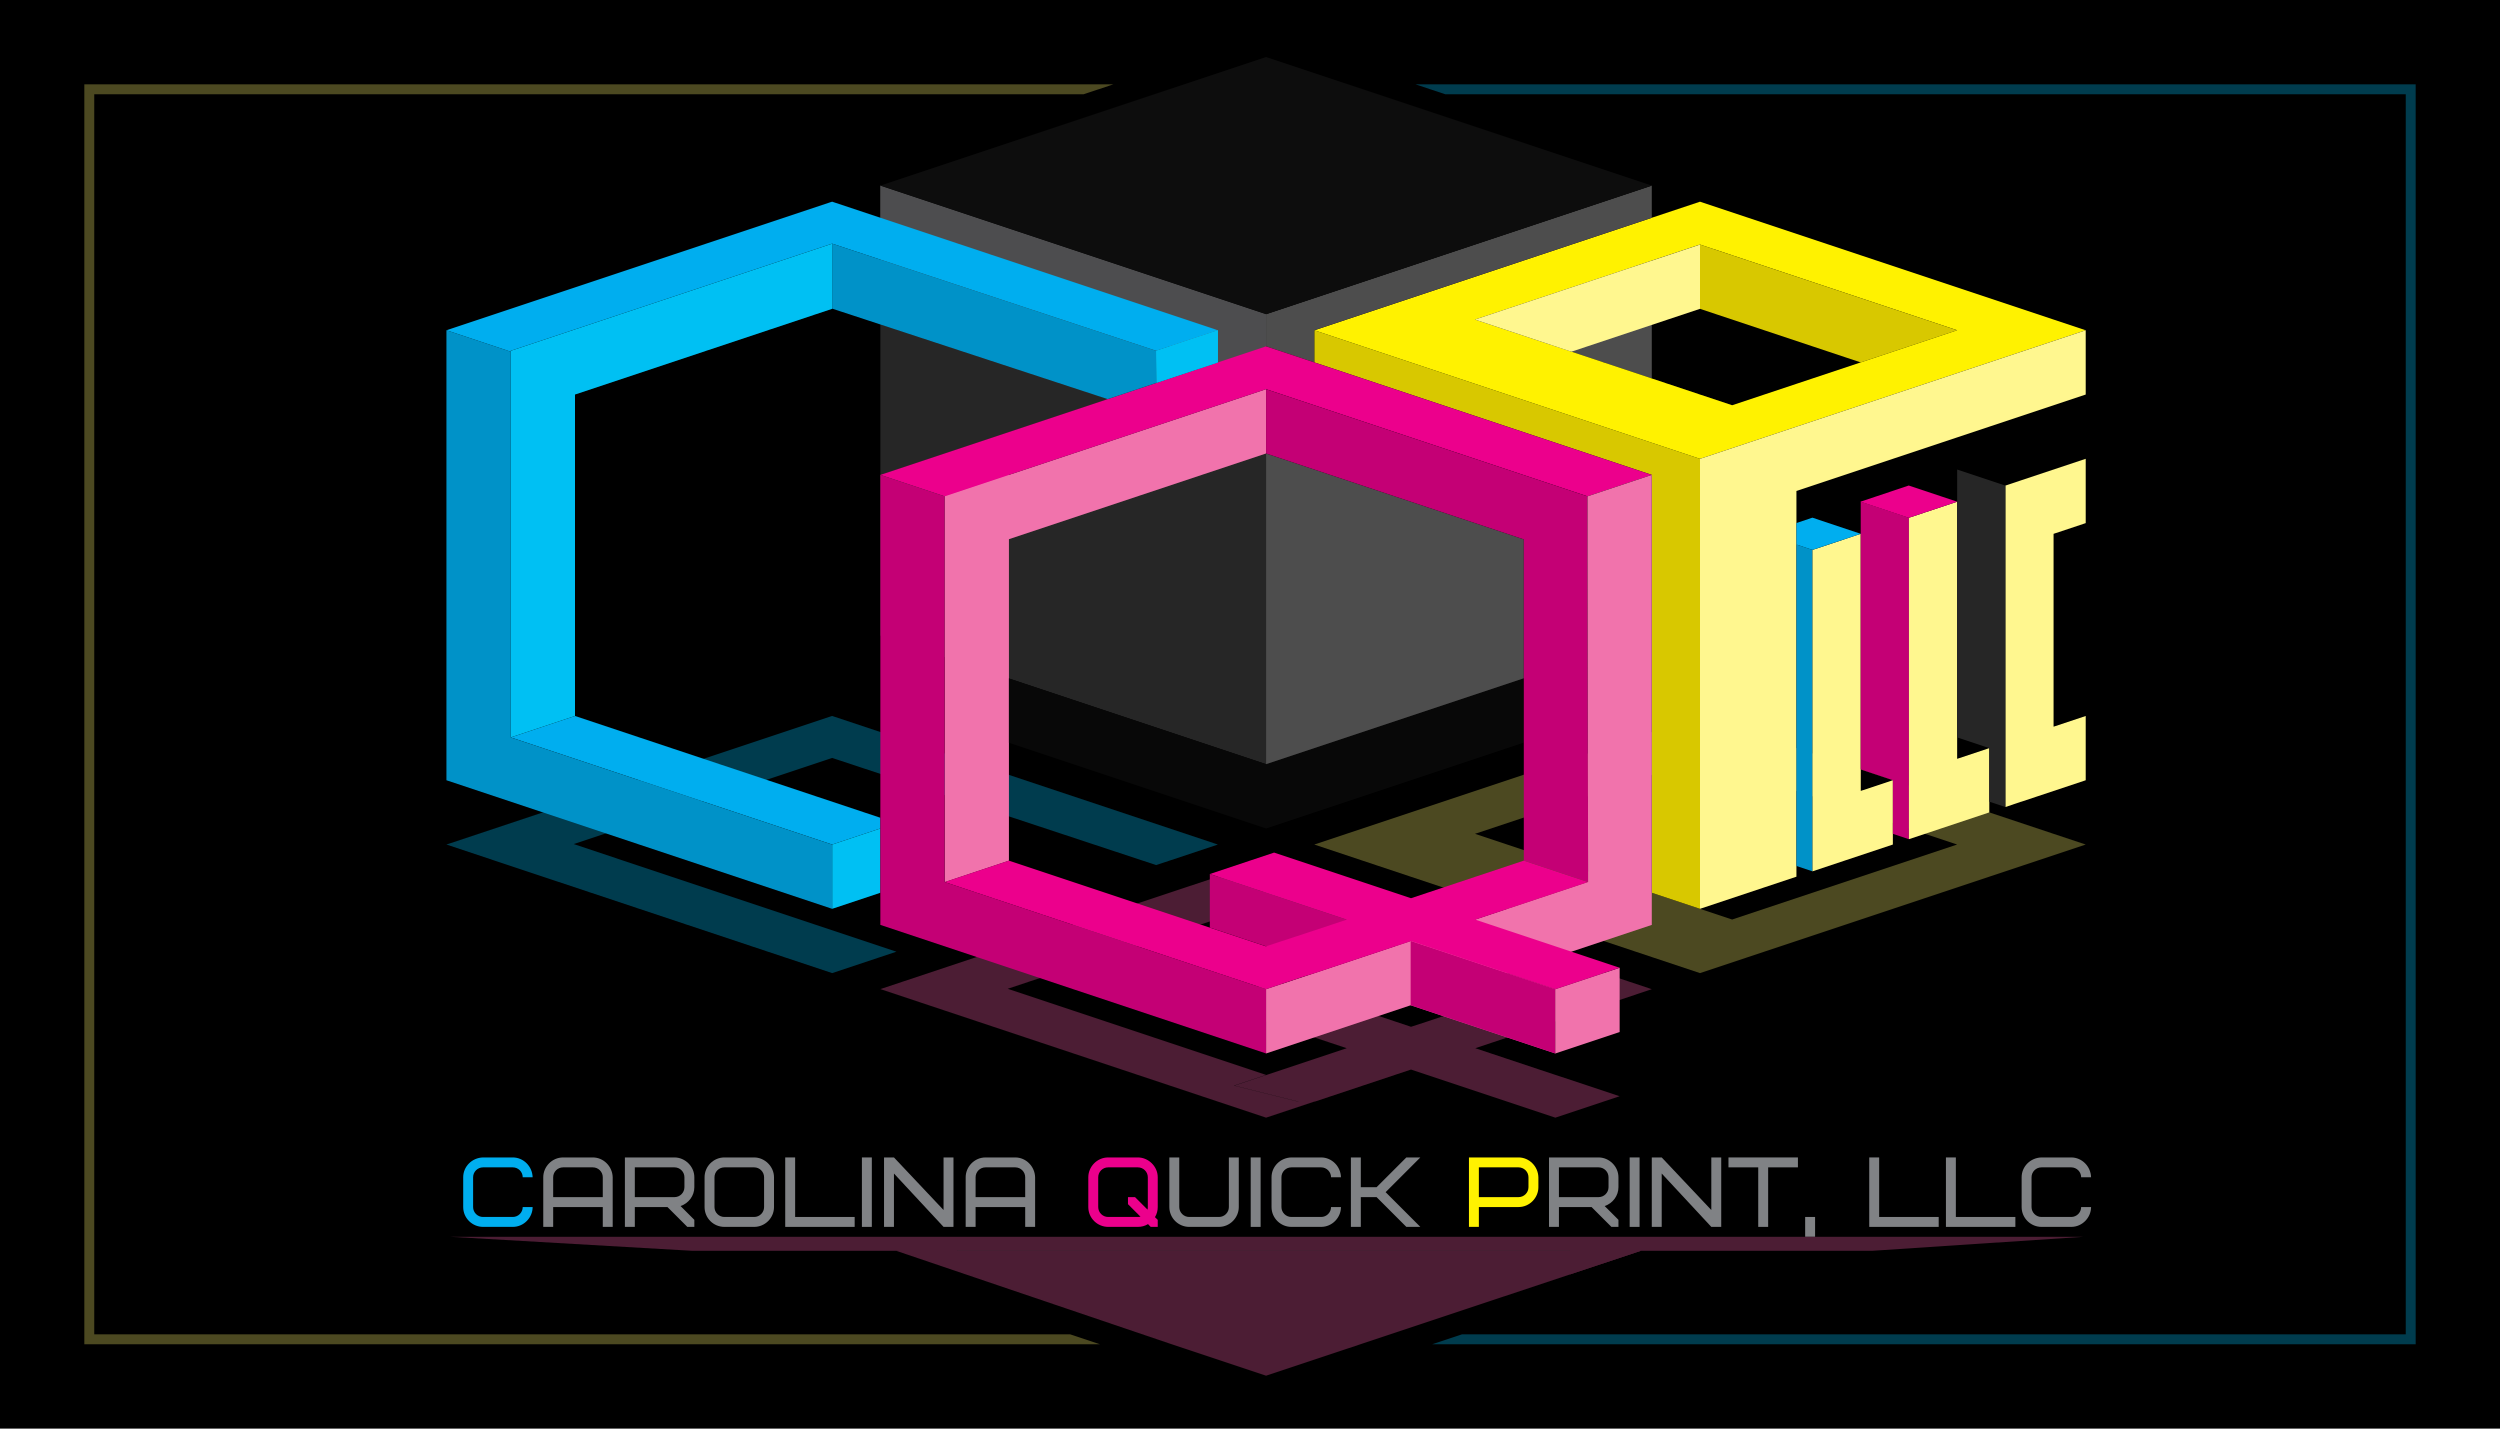 <?xml version="1.0" encoding="utf-8"?>
<!-- Generator: Adobe Illustrator 27.1.1, SVG Export Plug-In . SVG Version: 6.00 Build 0)  -->
<svg version="1.1" xmlns="http://www.w3.org/2000/svg" xmlns:xlink="http://www.w3.org/1999/xlink" x="0px" y="0px"
	 viewBox="0 0 252 144" style="enable-background:new 0 0 252 144;" xml:space="preserve">
<style type="text/css">
	.st0{fill:#B3B3B3;}
	.st1{fill:#00AEEF;}
	.st2{fill:none;}
	.st3{fill:#4C1D34;}
	.st4{fill:#262626;}
	.st5{fill:#4D4D4D;}
	.st6{fill:#4C4921;}
	.st7{fill:#6B344F;}
	.st8{fill:#003C4E;}
	.st9{fill:#CE1F40;}
	.st10{fill:#808285;}
	.st11{fill:#EC008C;}
	.st12{fill:#FFF200;}
	.st13{fill:#F173AC;}
	.st14{fill:#4D4D4F;}
	.st15{fill:#D8C800;}
	.st16{fill:#FFF56D;}
	.st17{fill:#C40075;}
	.st18{fill:#080808;}
	.st19{fill:#0092C8;}
	.st20{fill:#00C0F3;}
	.st21{fill:#EE4D9B;}
	.st22{fill:#00B6F1;}
	.st23{fill:#FFF78F;}
	.st24{fill:#0D0D0D;}
	.st25{fill:#333333;}
</style>
<g id="Layer_9">
	<rect width="252" height="144"/>
</g>
<g id="Layer_10">
</g>
<g id="Layer_6">
	<path class="st0" d="M127.62,80.27"/>
	<path class="st1" d="M126,110.51"/>
	<g>
		<polygon class="st2" points="153.79,99.63 127.62,90.98 124.38,92.06 101.78,99.59 101.7,99.62 101.57,99.66 101.7,99.71 
			106.56,101.33 111.42,102.95 116.28,104.57 117.9,105.11 121.14,106.19 126,107.81 127.62,108.35 124.38,109.43 130.86,111.05 
			130.92,111.05 124.44,109.43 127.68,108.35 129.3,107.81 132.54,106.73 134.16,106.19 135.75,105.66 134.1,105.11 124.38,101.87 
			121.95,101.06 126,99.71 128.43,98.9 130.86,99.71 135.72,101.33 140.58,102.95 142.23,103.5 143.88,102.95 148.74,101.33 		"/>
		<path class="st3" d="M155.16,107.81l-4.86-1.62l-1.59-0.53l17.79-5.95l-38.88-12.96l-0.13,0.04L95.71,97.38l-6.97,2.32l6.48,2.16
			l32.4,10.8l4.86-1.62h0.06l9.69-3.23l14.55,4.85l6.48-2.16l-3.24-1.08L155.16,107.81z M142.23,103.5l-1.65-0.55l-4.86-1.62
			l-4.86-1.62l-2.43-0.81L126,99.71l-4.05,1.35l2.43,0.81l9.72,3.24l1.65,0.55l-1.59,0.53l-1.62,0.54l-3.24,1.08l-1.62,0.54
			l-3.24,1.08l6.48,1.62h-0.06l-6.48-1.62l3.24-1.08l-1.62-0.54l-4.86-1.62l-3.24-1.08l-1.62-0.54l-4.86-1.62l-4.86-1.62l-4.86-1.62
			l-0.13-0.04l0.13-0.04l0.08-0.03l22.6-7.53l3.24-1.08l26.17,8.66l-5.04,1.69l-4.86,1.62L142.23,103.5z"/>
	</g>
	<g id="Layer_8">
	</g>
	<polygon class="st4" points="108.18,70.55 127.62,77.03 127.62,57.59 127.62,31.67 88.74,18.71 88.74,64.07 101.7,68.39 
		103.32,68.93 	"/>
</g>
<g id="Layer_7">
	<path class="st5" d="M117.9,83.51"/>
	<polygon class="st2" points="127.62,87.83 101.7,96.47 113.21,92.63 126,96.47 139.77,91.88 130.86,88.91 	"/>
	<path class="st6" d="M176.22,73.79l-4.86-1.62l-4.86,1.62l-25.92,8.64l-8.1,2.7h0l6.48,2.16l8.1,2.7l1.62,0.54l22.68,7.56
		l4.86-1.62l1.62-0.54l3.24-1.08l14.58-4.86l8.1-2.7l1.62-0.54l4.86-1.62L176.22,73.79z M192.42,86.75l-1.62,0.54l-1.62,0.54
		l-1.62,0.54l-4.86,1.62l-4.86,1.62l-1.62,0.54l-1.62,0.54l-3.24-1.08l-4.86-1.62l-4.86-1.62l-3.24-1.08l-1.62-0.54l-4.86-1.62
		l-3.24-1.08l17.82-5.94l4.83-1.61l0.03-0.01l1.62,0.54l1.62,0.54l3.24,1.08l19.44,6.48L192.42,86.75z"/>
	<path class="st7" d="M88.74,101.33"/>
	<polygon class="st8" points="80.64,77.48 83.88,76.4 116.54,87.2 122.76,85.13 117.9,83.51 83.88,72.17 83.75,72.21 45,85.13 
		51.48,87.29 83.88,98.09 88.74,96.47 90.36,95.93 88.74,95.39 87.12,94.85 82.26,93.23 77.4,91.61 72.54,89.99 67.68,88.37 
		62.82,86.75 57.83,85.08 57.96,85.04 	"/>
	<path d="M93,133"/>
	<path class="st9" d="M146,144"/>
	<g>
		<path class="st1" d="M51.69,116.67c1.07,0,1.97,0.89,2,2h-1c0-0.55-0.45-1-1-1h-3c-0.55,0-1,0.45-1,1v3c0,0.55,0.45,1,1,1h3
			c0.55,0,1-0.45,1-1h1c0,1.06-0.88,2-2,2h-3c-1.07,0-2-0.87-2-2v-3c0-1.08,0.88-1.97,2-2H51.69z"/>
		<path class="st10" d="M61.76,123.67h-1v-2h-5v2h-1v-5c0-1.06,0.88-2,2-2h3c1.07,0,1.97,0.89,2,2V123.67z M56.76,117.67
			c-0.55,0-1,0.45-1,1v2h5v-2c0-0.55-0.45-1-1-1H56.76z"/>
		<path class="st10" d="M69.28,123.67l-2-2h-3.29v2h-1v-7h5c1.05,0,2,0.89,2,2v1c0,0.85-0.56,1.62-1.39,1.9l1.39,1.39v0.71H69.28z
			 M68.99,118.67c0-0.55-0.45-1-1-1h-4v3h4c0.55,0,1-0.45,1-1V118.67z"/>
		<path class="st10" d="M78.02,121.67c0,1.1-0.9,2-2,2h-3c-1.11,0-2-0.89-2-2v-3c0-1.1,0.9-2,2-2h3c1.06,0,2,0.91,2,2V121.67z
			 M77.02,118.67c0-0.55-0.45-1-1-1h-3c-0.55,0-1,0.45-1,1v3c0,0.55,0.45,1,1,1h3c0.55,0,1-0.45,1-1V118.67z"/>
		<path class="st10" d="M80.15,122.67h6v1h-7v-7h1V122.67z"/>
		<path class="st10" d="M86.88,116.67h1v7h-1V116.67z"/>
		<path class="st10" d="M96.11,123.67h-1l-5-5.38v5.38h-1v-7h1l5,5.3v-5.3h1V123.67z"/>
		<path class="st10" d="M104.34,123.67h-1v-2h-5v2h-1v-5c0-1.06,0.88-2,2-2h3c1.07,0,1.97,0.89,2,2V123.67z M99.34,117.67
			c-0.55,0-1,0.45-1,1v2h5v-2c0-0.55-0.45-1-1-1H99.34z"/>
		<path class="st11" d="M116.7,122.96v0.71h-0.71l-0.27-0.28c-0.31,0.19-0.65,0.28-1.02,0.28h-3c-1.07,0-2-0.87-2-2v-3
			c0-1.06,0.88-2,2-2h3c1.05,0,2,0.89,2,2v3c0,0.37-0.09,0.71-0.28,1.02L116.7,122.96z M114.41,120.67l1.26,1.26
			c0.02-0.09,0.03-0.17,0.03-0.26v-3c0-0.55-0.45-1-1-1h-3c-0.55,0-1,0.45-1,1v3c0,0.55,0.45,1,1,1h3c0.09,0,0.17-0.01,0.26-0.03
			l-1.26-1.26v-0.71H114.41z"/>
		<path class="st10" d="M123.87,116.67h1v5c0,1.06-0.88,2-2,2h-3c-1.07,0-2-0.87-2-2v-5h1v5c0,0.55,0.45,1,1,1h3c0.55,0,1-0.45,1-1
			V116.67z"/>
		<path class="st10" d="M126.07,116.67h1v7h-1V116.67z"/>
		<path class="st10" d="M133.17,116.67c1.07,0,1.97,0.89,2,2h-1c0-0.55-0.45-1-1-1h-3c-0.55,0-1,0.45-1,1v3c0,0.55,0.45,1,1,1h3
			c0.55,0,1-0.45,1-1h1c0,1.06-0.88,2-2,2h-3c-1.07,0-2-0.87-2-2v-3c0-1.08,0.88-1.97,2-2H133.17z"/>
		<path class="st10" d="M139.67,120.17l3.5,3.5h-1.41l-3-3h-1.59v3h-1v-7h1v3h1.59l3-3h1.41L139.67,120.17z"/>
		<path class="st12" d="M155.07,119.67c0,1.06-0.88,2-2,2h-4v2h-1v-7h5c1.07,0,1.97,0.89,2,2V119.67z M154.07,118.67
			c0-0.55-0.45-1-1-1h-4v3h4c0.55,0,1-0.45,1-1V118.67z"/>
		<path class="st10" d="M162.43,123.67l-2-2h-3.29v2h-1v-7h5c1.05,0,2,0.89,2,2v1c0,0.85-0.56,1.62-1.39,1.9l1.39,1.39v0.71H162.43z
			 M162.14,118.67c0-0.55-0.45-1-1-1h-4v3h4c0.55,0,1-0.45,1-1V118.67z"/>
		<path class="st10" d="M164.27,116.67h1v7h-1V116.67z"/>
		<path class="st10" d="M173.5,123.67h-1l-5-5.38v5.38h-1v-7h1l5,5.3v-5.3h1V123.67z"/>
		<path class="st10" d="M178.23,117.67v6h-1v-6h-3v-1h7v1H178.23z"/>
		<path class="st10" d="M181.96,122.67h1v2h-1V122.67z"/>
		<path class="st10" d="M189.42,122.67h6v1h-7v-7h1V122.67z"/>
		<path class="st10" d="M197.15,122.67h6v1h-7v-7h1V122.67z"/>
		<path class="st10" d="M208.78,116.67c1.07,0,1.97,0.89,2,2h-1c0-0.55-0.45-1-1-1h-3c-0.55,0-1,0.45-1,1v3c0,0.55,0.45,1,1,1h3
			c0.55,0,1-0.45,1-1h1c0,1.06-0.88,2-2,2h-3c-1.07,0-2-0.87-2-2v-3c0-1.08,0.88-1.97,2-2H208.78z"/>
	</g>
	<polygon class="st13" points="101.7,54.35 127.62,45.71 127.62,45.69 127.62,39.23 101.7,47.87 101.7,47.79 95.22,49.95 
		95.22,50.04 95.22,68.39 95.22,72.71 95.22,88.92 101.7,86.76 101.7,74.87 101.7,66.23 	"/>
	<polyline class="st14" points="88.74,18.71 88.74,25.19 127.62,38.15 127.62,31.67 88.74,18.71 	"/>
</g>
<g id="Layer_5">
	<g>
		<polygon class="st2" points="177.84,39.77 182.7,38.15 187.56,36.53 192.42,34.91 197.28,33.29 174.6,25.73 171.36,24.65 
			148.68,32.21 151.92,33.29 156.78,34.91 161.64,36.53 166.5,38.15 171.36,39.77 174.6,40.85 176.22,40.31 		"/>
		<g>
			<polygon class="st2" points="171.36,24.65 148.68,32.21 151.92,33.29 156.78,34.91 161.64,36.53 166.5,38.15 171.36,39.77 
				174.6,40.85 176.22,40.31 177.84,39.77 182.7,38.15 187.56,36.53 192.42,34.91 197.28,33.29 174.6,25.73 			"/>
			<g>
				<polygon class="st2" points="179.46,32.75 174.6,31.13 172.98,30.59 158.4,35.45 161.64,36.53 166.5,38.15 171.36,39.77 
					174.6,40.85 176.22,40.31 177.84,39.77 182.7,38.15 187.56,36.53 189.18,35.99 184.32,34.37 				"/>
				<g>
					<polygon class="st2" points="177.84,33.29 172.98,31.67 171.36,31.13 171.33,29.91 171.33,24.66 148.68,32.21 151.92,33.29 
						156.78,34.91 158.4,35.45 161.64,36.53 166.5,38.15 171.36,39.77 174.6,40.85 176.22,40.31 177.84,39.77 182.7,38.15 
						187.56,36.53 182.7,34.91 					"/>
					<polygon class="st15" points="174.6,25.73 172.98,25.19 171.36,24.65 171.33,24.66 171.33,29.91 171.36,31.13 172.98,31.67 
						177.84,33.29 182.7,34.91 187.56,36.53 189.18,35.99 190.8,35.45 192.42,34.91 197.28,33.29 177.84,26.81 					"/>
					<g>
						<polygon class="st2" points="174.6,25.73 172.98,25.19 171.36,24.65 171.33,24.66 166.5,26.27 166.5,38.15 171.36,39.77 
							174.6,40.85 176.22,40.31 177.84,39.77 182.7,38.15 187.56,36.53 189.18,35.99 190.8,35.45 192.42,34.91 197.28,33.29 
							177.84,26.81 						"/>
						<polygon class="st5" points="148.68,32.21 151.92,33.29 156.78,34.91 158.4,35.45 161.64,36.53 166.5,38.15 166.5,26.27 
													"/>
						<polygon class="st16" points="132.48,33.29 132.48,33.29 132.48,33.29 						"/>
						<polygon class="st15" points="148.68,38.69 147.06,38.15 138.96,35.45 132.48,33.29 132.48,34.3 132.48,36.53 166.5,47.87 
							166.5,64.07 166.5,86.75 166.5,89.99 171.36,91.61 171.36,88.37 171.36,85.13 171.36,46.25 						"/>
						<path class="st12" d="M176.22,21.95l-4.86-1.62l-4.86,1.62l-25.92,8.64l-8.1,2.7l0,0l6.48,2.16l8.1,2.7l1.62,0.54l22.68,7.56
							l4.86-1.62l1.62-0.54l3.24-1.08l14.58-4.86l8.1-2.7l1.62-0.54l4.86-1.62L176.22,21.95z M192.42,34.91l-1.62,0.54l-1.62,0.54
							l-1.62,0.54l-4.86,1.62l-4.86,1.62l-1.62,0.54l-1.62,0.54l-3.24-1.08l-4.86-1.62l-4.86-1.62l-3.24-1.08l-1.62-0.54l-4.86-1.62
							l-3.24-1.08l17.82-5.94l4.83-1.61l0.03-0.01l1.62,0.54l1.62,0.54l3.24,1.08l19.44,6.48L192.42,34.91z"/>
					</g>
				</g>
			</g>
		</g>
	</g>
	<g>
		<polygon class="st17" points="130.05,96.2 131.67,96.74 133.29,96.2 136.53,95.12 136.53,92.96 131.67,91.34 126.81,89.72 
			121.95,88.1 121.95,93.5 125.19,94.58 		"/>
		<g>
			<polygon class="st5" points="132.48,33.29 132.48,33.29 132.48,33.29 140.58,30.59 166.5,21.95 166.5,18.71 127.62,31.67 
				127.62,34.91 132.48,36.53 132.48,34.3 			"/>
			<g>
				<polygon class="st18" points="108.18,70.55 103.32,68.93 101.7,68.39 101.7,74.87 122.76,81.89 127.62,83.51 151.92,75.41 
					153.6,74.85 153.6,68.37 127.62,77.03 				"/>
				<polygon class="st5" points="153.54,54.35 143.82,51.11 138.96,49.49 134.1,47.87 129.24,46.25 127.62,45.71 127.62,57.59 
					127.62,77.03 153.6,68.37 153.6,66.25 153.6,54.37 				"/>
			</g>
			<polygon class="st11" points="88.74,47.87 95.22,50.03 101.7,47.87 127.62,39.23 130.86,40.31 158.4,49.49 160.02,50.03 
				166.5,47.87 132.48,36.53 127.62,34.91 			"/>
			<g>
				<polygon class="st17" points="160.02,56.49 160.02,50.03 158.4,49.49 130.86,40.31 127.62,39.23 127.62,45.69 127.62,45.71 
					129.24,46.25 134.1,47.87 138.96,49.49 143.82,51.11 153.54,54.35 153.6,54.37 153.6,66.25 153.6,68.37 153.6,74.85 
					153.6,86.75 160.02,88.89 160.08,88.91 160.08,88.04 160.05,73.79 160.04,68.39 				"/>
				<polygon class="st13" points="160.02,50.03 160.02,56.49 160.08,88.04 160.08,88.91 160.02,88.89 160.02,88.91 142.2,94.85 
					127.62,99.71 127.62,106.19 142.2,101.33 166.5,93.23 166.5,91.61 166.5,89.99 166.5,86.75 166.5,64.07 166.5,47.87 				"/>
			</g>
		</g>
	</g>
</g>
<g id="Layer_3">
	<g>
		<polygon class="st19" points="116.54,35.36 83.88,24.56 83.88,31.11 111.65,40.23 116.59,38.58 		"/>
		<polygon class="st20" points="122.76,36.53 122.76,33.29 116.54,35.36 116.59,38.58 		"/>
	</g>
	<g>
		<polygon class="st1" points="88.74,82.43 87.12,81.89 82.26,80.27 77.4,78.65 72.54,77.03 67.68,75.41 62.82,73.79 57.96,72.17 
			51.48,74.33 83.88,85.13 88.74,83.51 		"/>
		<polygon class="st20" points="88.74,83.51 83.88,85.13 83.88,91.61 88.74,89.99 88.74,86.75 		"/>
	</g>
</g>
<g id="Layer_4">
</g>
<g id="Layer_1">
	<path class="st11" d="M127.62,99.71"/>
	<path class="st11" d="M88.74,93.23"/>
	<polygon class="st21" points="147.06,102.95 142.2,101.33 142.2,94.85 147.06,96.47 151.92,98.09 156.78,99.71 156.78,106.19 	"/>
	<polygon class="st2" points="127.62,38.87 95.22,50.03 95.22,88.91 127.62,99.71 160.02,88.91 160.02,50.03 	"/>
	<path class="st12" d="M171.36,46.25"/>
	<polygon class="st2" points="177.84,44.09 210.24,33.29 171.36,20.33 132.48,33.29 171.36,46.25 	"/>
	<g>
		<polygon class="st2" points="98.46,51.11 95.22,50.03 95.22,88.91 127.62,99.71 160.02,88.91 160.02,50.03 127.62,38.87 
			99.33,48.61 103.32,51.11 		"/>
		<line class="st11" x1="88.74" y1="47.87" x2="95.22" y2="50.03"/>
	</g>
	<g>
		<polygon class="st2" points="95.22,88.91 127.62,99.71 160.02,88.91 160.02,55.56 156.78,55.97 156.78,51.11 160.02,50.03 
			160.02,50.03 127.62,38.87 95.22,50.03 88.74,47.87 95.22,50.03 		"/>
		<polygon class="st2" points="95.22,88.91 127.62,99.71 160.02,88.91 160.02,55.97 160.02,50.03 160.02,50.03 127.62,38.87 
			95.22,50.03 88.74,47.87 95.22,50.03 		"/>
	</g>
	<path class="st11" d="M160.02,55.56"/>
	<g>
		<line class="st13" x1="127.62" y1="99.71" x2="127.62" y2="106.19"/>
		<polygon class="st17" points="95.22,88.91 95.22,50.03 88.74,47.87 88.74,86.75 88.74,93.23 127.62,106.19 127.62,99.71 		"/>
	</g>
	<g>
		<polygon class="st19" points="51.48,35.45 45,33.29 45,78.65 83.88,91.61 83.88,85.13 51.48,74.33 		"/>
		<g>
			<line class="st22" x1="90.36" y1="82.97" x2="90.36" y2="83.14"/>
		</g>
	</g>
	<g>
		<polygon class="st1" points="116.54,35.36 122.76,33.29 83.88,20.33 83.75,20.37 45,33.29 51.48,35.45 51.48,35.36 57.96,33.2 
			80.64,25.64 83.88,24.56 		"/>
		<polygon class="st20" points="80.64,25.64 57.96,33.2 51.48,35.36 51.48,35.45 51.48,74.33 57.96,72.17 57.96,39.77 82.26,31.67 
			83.88,31.13 83.88,31.11 83.88,24.56 		"/>
		<path class="st1" d="M83.88,31.13"/>
	</g>
	<polygon class="st17" points="147.06,102.95 142.2,101.33 142.2,94.85 147.06,96.47 151.92,98.09 156.78,99.71 156.78,106.19 	"/>
	<path class="st13" d="M164.88,104.57"/>
	<g>
		<polygon class="st13" points="156.78,99.71 156.78,106.19 163.26,104.03 163.26,97.55 		"/>
	</g>
	<polygon class="st11" points="160.02,96.47 155.16,94.85 150.3,93.23 148.71,92.7 160.08,88.91 153.6,86.75 148.74,88.37 
		143.88,89.99 142.23,90.54 140.58,89.99 135.72,88.37 130.86,86.75 128.43,85.94 126,86.75 121.95,88.1 124.38,88.91 134.1,92.15 
		135.75,92.7 134.16,93.23 132.54,93.77 127.61,95.39 125.99,94.85 121.12,93.23 117.89,92.15 116.27,91.61 111.41,89.99 
		106.55,88.37 101.69,86.75 95.21,88.91 127.61,99.71 131.17,98.52 132.54,98.09 142.23,94.86 156.78,99.71 163.26,97.55 	"/>
	<g>
		<polygon class="st23" points="148.68,32.21 151.92,33.29 156.78,34.91 158.4,35.45 171.36,31.13 171.36,24.65 		"/>
	</g>
	<g>
		<polygon class="st2" points="187.56,53.81 187.56,53.8 182.71,55.42 182.7,55.43 182.7,55.43 		"/>
		<polygon class="st23" points="210.24,39.77 210.24,33.29 181.08,43.01 177.84,44.09 176.22,44.63 171.36,46.25 171.36,85.13 
			171.36,88.37 171.36,91.61 177.84,89.45 181.08,88.37 181.08,87.29 181.08,54.89 181.08,52.72 181.08,49.49 		"/>
	</g>
	<g>
		<polygon points="187.56,77.56 187.56,79.73 190.8,78.65 190.8,78.66 190.83,78.65 		"/>
		<polygon class="st19" points="182.7,55.43 182.7,55.43 181.08,54.89 181.08,87.29 182.7,87.83 182.7,81.35 		"/>
		<polygon class="st23" points="187.56,79.73 187.56,77.56 187.56,53.81 182.7,55.43 182.7,81.35 182.7,87.83 184.32,87.29 
			185.94,86.75 190.8,85.13 190.8,84.05 190.8,78.66 190.8,78.65 		"/>
	</g>
	<g>
		<g>
			<polygon points="210.23,46.25 205.36,44.63 202.14,45.7 200.49,46.25 200.5,46.26 197.31,47.32 197.29,47.33 202.14,48.95 
				203.78,48.4 			"/>
			<g>
				<polygon points="195.67,77.02 195.68,77.03 195.68,77.02 195.68,77.02 				"/>
				<g>
					<polygon points="200.54,75.41 200.52,75.41 200.52,75.42 					"/>
					<polygon points="195.67,77.02 195.68,77.03 195.68,77.02 195.68,77.02 					"/>
					<polygon class="st17" points="192.42,75.94 192.42,74.86 192.42,52.2 192.42,52.19 187.56,50.57 187.56,52.73 187.56,53.8 
						187.56,53.81 187.56,77.56 190.83,78.65 190.8,78.66 190.8,84.05 192.42,84.59 192.42,78.11 					"/>
				</g>
			</g>
		</g>
		<g>
			<polygon points="210.24,72.17 210.24,72.18 210.27,72.17 207,71.08 207,73.25 			"/>
			<g>
				<polygon class="st4" points="195.67,77.02 195.68,77.03 195.68,77.02 195.68,77.02 				"/>
				<polygon points="197.28,76.49 200.52,75.41 197.28,74.33 197.28,76.48 				"/>
				<g>
					<polygon class="st2" points="195.68,77.03 195.68,77.02 195.67,77.02 					"/>
					<path class="st23" d="M197.28,76.49L197.28,76.49v-2.16v-0.02v0V50.57l-3.24,1.08l-1.62,0.54v0.01v22.66v1.08v2.17v6.48
						l1.62-0.54l1.62-0.54l4.86-1.62v-1.08v-5.39v-0.01L197.28,76.49z M195.68,77.03L195.68,77.03L195.68,77.03L195.68,77.03z"/>
				</g>
				<polygon class="st23" points="207,53.81 210.24,52.73 210.24,46.25 210.23,46.25 203.78,48.4 202.14,48.95 202.14,48.96 
					202.14,55.43 202.14,74.87 202.14,81.35 203.71,80.82 203.76,80.81 205.38,80.27 210.24,78.65 210.24,72.18 210.24,72.17 
					207,73.25 207,71.08 				"/>
			</g>
		</g>
	</g>
	<path class="st11" d="M202.14,48.95"/>
	<g>
		<polygon class="st11" points="189.18,50.02 187.53,50.57 190.74,51.64 192.42,52.2 192.42,52.19 197.28,50.57 192.4,48.94 		"/>
	</g>
	<g>
		<polygon class="st1" points="182.69,52.18 181.08,52.72 181.08,54.89 182.7,55.43 182.71,55.42 187.56,53.81 187.5,53.79 		"/>
	</g>
	<g>
		<polygon class="st4" points="197.28,47.33 197.28,50.57 197.28,54.35 197.28,74.31 197.28,74.31 197.28,74.33 200.52,75.41 
			200.52,75.42 200.52,80.81 202.14,81.35 202.14,74.87 202.14,55.43 202.14,48.96 202.14,48.95 		"/>
	</g>
	<g>
		<polygon class="st2" points="126,104.57 139.77,99.98 130.86,97.01 127.62,95.93 101.7,104.57 113.21,100.73 		"/>
	</g>
</g>
<g id="Layer_2">
	<polygon class="st24" points="127.62,5.75 113.24,10.54 110.84,11.34 88.74,18.71 127.62,31.67 166.5,18.71 144.4,11.34 142,10.54 
			"/>
	<polygon class="st20" points="122.76,36.53 122.76,33.29 116.54,35.36 116.59,38.58 	"/>
	<rect x="96.5" y="126" class="st25" width="61.75" height="0.08"/>
</g>
<g id="Layer_11">
	<path class="st2" d="M188.75,126.08H165.4l-7.15,2.38v-2.38H96.5v2.22l-4.38-1.46l-2.28-0.76H69.75l-24.38-1.4h46.46h71.57H210
		L188.75,126.08z"/>
	<polygon class="st6" points="9.5,9.5 109.23,9.5 110.7,9.01 110.71,9.01 112.23,8.5 8.5,8.5 8.5,135.5 110.87,135.5 110.87,135.5 
		107.87,134.5 9.5,134.5 	"/>
	<polygon class="st8" points="142.68,8.5 144.2,9.01 144.21,9.01 145.68,9.5 242.5,9.5 242.5,134.5 147.37,134.5 144.37,135.5 
		144.37,135.5 243.5,135.5 243.5,135 243.5,8.5 	"/>
	<polygon class="st3" points="117.75,135.38 119.24,135.88 119.25,135.88 127.62,138.67 135.99,135.88 136,135.88 137.49,135.38 
		165.4,126.08 90.33,126.08 	"/>
	<polygon class="st3" points="91.84,124.67 45.38,124.67 69.75,126.08 89.84,126.08 90.33,126.08 92.69,126.25 97.06,127.69 
		96.5,126.08 158.25,126.08 158.25,128.46 165.4,126.08 188.75,126.08 210,124.67 163.4,124.67 	"/>
	<g>
	</g>
</g>
</svg>
